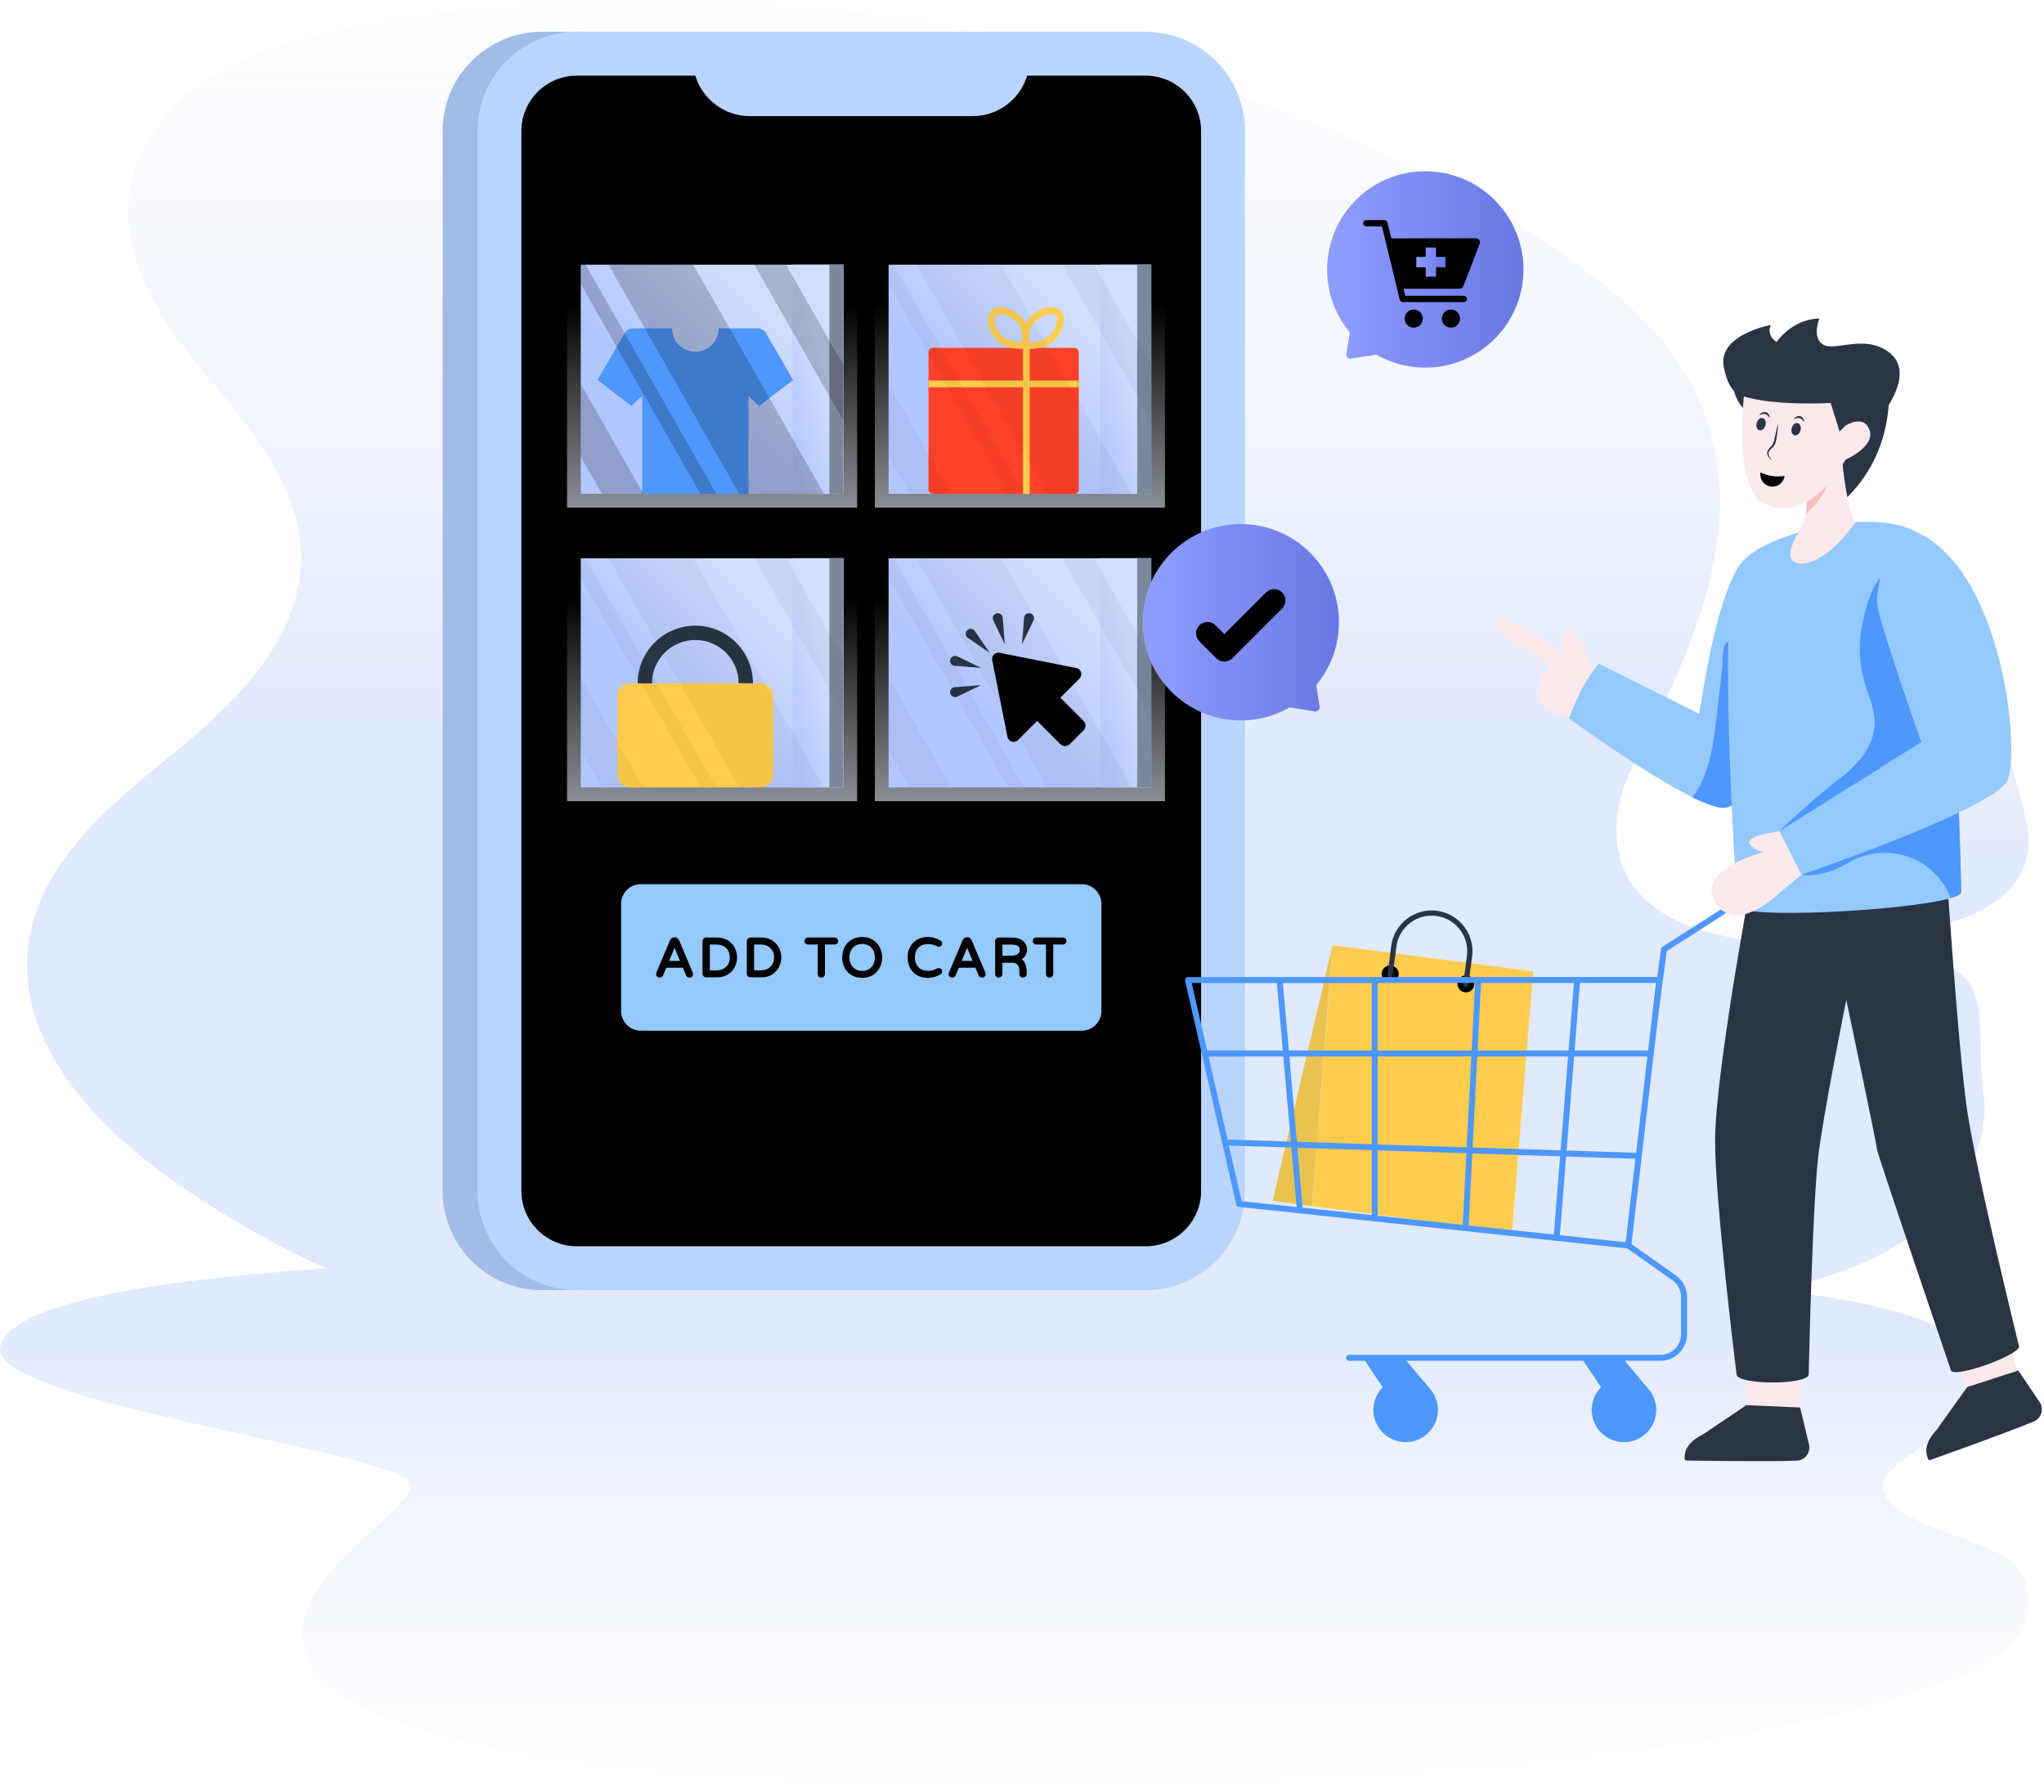 <svg width="195" height="171" viewBox="0 0 195 171" fill="none" xmlns="http://www.w3.org/2000/svg">
<path d="M182.748 117.618C178.937 120.477 174.312 121.924 169.706 123.096H36.055C28.918 120.333 22.111 116.674 15.868 112.179C8.689 107.002 1.67 99.305 2.678 90.386C3.569 82.548 10.284 76.963 16.337 72.049C22.389 67.135 28.815 60.93 28.72 53.043C28.64 46.541 24.117 41.113 19.976 36.168C15.846 31.215 11.613 25.387 12.286 18.924C12.789 14.074 16.108 9.879 20.162 7.294C24.213 4.71 28.959 3.507 33.657 2.582C69.264 -4.419 116.368 2.978 146.969 22.818C153.452 27.024 159.927 32.167 162.641 39.51C166.923 51.093 160.84 63.183 155.694 73.263C154 76.579 153.547 80.804 155.465 83.987C157.19 86.83 160.456 88.319 163.65 89.118C170.239 90.755 177.198 90.131 183.829 91.566C190.464 92.997 188.362 97.485 189.23 104.345C189.874 109.487 186.847 114.55 182.748 117.618Z" fill="url(#paint0_linear_7772_56929)"/>
<path d="M193.243 154.63C188.766 171.951 36.443 178.479 29.215 157.934C26.675 150.713 39.036 144.718 39.173 141.688C39.313 138.658 -1.315 133.865 0.033 128.471C3.702 113.785 163.399 122.323 163.368 122.689C163.368 122.689 188.126 123.515 188.541 130.675C188.956 137.832 175.953 139.484 180.658 143.614C185.359 147.744 195.325 146.583 193.243 154.63Z" fill="url(#paint1_linear_7772_56929)"/>
<path d="M192.995 82.957C192.032 85.153 189.194 87.404 185.211 88.17C182.266 88.739 179.149 88.401 176.793 87.591C174.432 86.781 172.736 85.534 171.312 84.23C160.071 73.927 166.431 60.632 173.34 56.522C176.514 54.636 181.322 53.621 184.978 54.843C188.06 55.875 187.999 57.574 188.426 59.43C189.737 65.13 191.387 70.79 192.861 76.466C193.415 78.581 193.961 80.76 192.995 82.957Z" fill="url(#paint2_linear_7772_56929)"/>
<path d="M55.811 123.096H51.702C46.471 123.096 42.228 118.853 42.228 113.622V12.505C42.228 7.275 46.471 3.032 51.702 3.032H55.811C50.581 3.032 46.338 7.275 46.338 12.505V113.622C46.338 118.853 50.581 123.096 55.811 123.096Z" fill="#A1BCE7"/>
<path d="M118.771 12.506V113.621C118.771 118.852 114.533 123.095 109.298 123.095H55.03C49.8 123.095 45.556 118.852 45.556 113.621V12.506C45.556 7.276 49.8 3.033 55.03 3.033H109.298C114.533 3.033 118.771 7.276 118.771 12.506Z" fill="#B9D5FE"/>
<path d="M114.587 12.506V113.621C114.587 116.538 112.214 118.91 109.298 118.91H55.03C52.113 118.91 49.741 116.538 49.741 113.621V12.506C49.741 9.59 52.113 7.217 55.03 7.217H66.332C67.006 9.452 69.081 11.079 71.538 11.079H92.79C95.246 11.079 97.322 9.452 97.992 7.217H109.298C112.214 7.217 114.587 9.59 114.587 12.506Z" fill="black"/>
<path d="M81.772 23.943H54.096V48.43H81.772V23.943Z" fill="url(#paint3_linear_7772_56929)"/>
<path d="M80.463 25.253H55.406V47.12H80.463V25.253Z" fill="url(#paint4_linear_7772_56929)"/>
<path d="M80.466 25.253H75.61V47.12H80.466V25.253Z" fill="url(#paint5_linear_7772_56929)"/>
<path d="M57.007 36.259L60.247 38.732L61.264 37.777V47.12H71.405V37.777L72.423 38.732L75.662 36.259L73.096 31.814C72.923 31.517 72.595 31.329 72.266 31.329H68.557C68.557 32.566 67.571 33.551 66.335 33.551C65.098 33.551 64.112 32.566 64.112 31.329H60.403C60.075 31.329 59.746 31.517 59.574 31.814L57.007 36.259Z" fill="#4E97FD"/>
<path d="M80.465 25.254H79.124V47.121H80.465V25.254Z" fill="#7D879C"/>
<path opacity="0.2" d="M71.965 25.253L80.463 40.149V34.844L74.991 25.253H71.965Z" fill="black"/>
<path opacity="0.2" d="M55.406 25.253V27.103L66.827 47.12H68.34L55.864 25.253H55.406Z" fill="black"/>
<path opacity="0.2" d="M55.406 36.638V43.574L57.429 47.12H61.385L55.406 36.638Z" fill="black"/>
<path opacity="0.2" d="M58.052 25.253L70.528 47.12H78.616L66.14 25.253H58.052Z" fill="black"/>
<path d="M111.138 23.943H83.462V48.43H111.138V23.943Z" fill="url(#paint6_linear_7772_56929)"/>
<path d="M109.828 25.253H84.772V47.12H109.828V25.253Z" fill="url(#paint7_linear_7772_56929)"/>
<path d="M88.578 33.62V46.687C88.578 46.925 88.773 47.121 89.012 47.121H102.485C102.724 47.121 102.919 46.925 102.919 46.687V33.62C102.919 33.382 102.724 33.186 102.485 33.186H89.012C88.773 33.186 88.578 33.382 88.578 33.62Z" fill="#FF4129"/>
<path d="M98.235 33.187H97.599V47.12H98.235V33.187Z" fill="#FFCD4E"/>
<path d="M102.919 36.313H88.58V36.95H102.919V36.313Z" fill="#FFCD4E"/>
<path d="M95.208 32.534C95.208 32.534 95.208 32.534 95.207 32.534C94.222 31.549 93.945 30.283 94.575 29.651C94.898 29.328 95.39 29.232 95.966 29.381C96.48 29.514 97.01 29.835 97.458 30.283C98.406 31.23 98.19 32.913 98.181 32.984L98.148 33.224L97.908 33.256C97.885 33.259 97.695 33.284 97.416 33.284C96.828 33.284 95.849 33.176 95.208 32.534ZM97.009 30.733C96.644 30.369 96.205 30.1 95.806 29.996C95.467 29.908 95.182 29.946 95.026 30.101C94.706 30.421 94.887 31.314 95.657 32.084H95.658C96.195 32.622 97.124 32.66 97.568 32.644C97.585 32.197 97.546 31.27 97.009 30.733Z" fill="#FFCD4E"/>
<path d="M97.809 33.256L97.569 33.224L97.536 32.983C97.527 32.912 97.312 31.23 98.259 30.283C98.707 29.835 99.237 29.514 99.751 29.381C100.951 29.069 101.718 29.869 101.412 31.042C101.279 31.555 100.958 32.085 100.51 32.534C100.51 32.534 100.51 32.534 100.509 32.534C99.868 33.176 98.888 33.284 98.301 33.284C98.022 33.284 97.832 33.259 97.809 33.256ZM99.911 29.996C99.511 30.1 99.073 30.369 98.709 30.733C98.171 31.27 98.132 32.198 98.149 32.645C98.588 32.663 99.52 32.624 100.059 32.084H100.06C100.424 31.72 100.693 31.282 100.796 30.882C100.885 30.541 100.847 30.257 100.691 30.101C100.501 29.912 100.169 29.929 99.911 29.996Z" fill="#FFCD4E"/>
<path d="M109.832 25.253H104.976V47.12H109.832V25.253Z" fill="url(#paint8_linear_7772_56929)"/>
<path d="M109.831 25.254H108.49V47.121H109.831V25.254Z" fill="#7D879C"/>
<g opacity="0.2">
<path opacity="0.2" d="M101.331 25.253L109.828 40.149V34.844L104.357 25.253H101.331Z" fill="black"/>
</g>
<g opacity="0.2">
<path opacity="0.2" d="M84.772 25.253V27.103L96.193 47.12H97.706L85.23 25.253H84.772Z" fill="black"/>
</g>
<g opacity="0.2">
<path opacity="0.2" d="M84.772 36.638V43.574L86.795 47.12H90.751L84.772 36.638Z" fill="black"/>
</g>
<g opacity="0.2">
<path opacity="0.2" d="M87.417 25.253L99.894 47.12H107.982L95.505 25.253H87.417Z" fill="black"/>
</g>
<path d="M81.772 51.953H54.096V76.44H81.772V51.953Z" fill="url(#paint9_linear_7772_56929)"/>
<path d="M80.463 53.263H55.406V75.13H80.463V53.263Z" fill="url(#paint10_linear_7772_56929)"/>
<path d="M66.335 70.693C63.303 70.693 60.836 68.227 60.836 65.195C60.836 62.163 63.303 59.696 66.335 59.696C69.367 59.696 71.833 62.163 71.833 65.195C71.833 68.227 69.367 70.693 66.335 70.693ZM66.335 61.061C64.055 61.061 62.201 62.915 62.201 65.195C62.201 67.474 64.055 69.328 66.335 69.328C68.614 69.328 70.468 67.474 70.468 65.195C70.468 62.915 68.614 61.061 66.335 61.061Z" fill="#2B3445"/>
<path d="M73.746 74.158C73.638 74.706 73.155 75.116 72.574 75.116L60.101 75.13C59.443 75.13 58.906 74.596 58.906 73.935C58.904 72.05 58.899 66.445 58.899 66.397C58.899 66.358 58.901 66.32 58.904 66.281C58.915 66.158 58.945 66.041 58.991 65.931C59.171 65.5 59.597 65.198 60.094 65.198L72.565 65.187C73.226 65.185 73.763 65.723 73.763 66.384C73.764 66.625 73.795 73.922 73.746 74.158Z" fill="#FFCD4E"/>
<path d="M80.466 53.263H75.61V75.13H80.466V53.263Z" fill="url(#paint11_linear_7772_56929)"/>
<path d="M80.465 53.263H79.124V75.131H80.465V53.263Z" fill="#7D879C"/>
<g opacity="0.2">
<path opacity="0.2" d="M71.965 53.263L80.463 68.158V62.854L74.991 53.263H71.965Z" fill="black"/>
</g>
<g opacity="0.2">
<path opacity="0.2" d="M55.406 53.263V55.113L66.827 75.13H68.34L55.864 53.263H55.406Z" fill="black"/>
</g>
<g opacity="0.2">
<path opacity="0.2" d="M55.406 64.648V71.584L57.429 75.13H61.385L55.406 64.648Z" fill="black"/>
</g>
<g opacity="0.2">
<path opacity="0.2" d="M58.052 53.263L70.528 75.13H78.616L66.14 53.263H58.052Z" fill="black"/>
</g>
<path d="M111.138 51.953H83.462V76.44H111.138V51.953Z" fill="url(#paint12_linear_7772_56929)"/>
<path d="M109.828 53.263H84.772V75.13H109.828V53.263Z" fill="url(#paint13_linear_7772_56929)"/>
<path d="M102.988 64.736L101.157 66.567L103.368 68.778C103.619 69.029 103.619 69.433 103.368 69.684L102.059 70.994C101.808 71.244 101.404 71.244 101.153 70.993L98.942 68.782L97.111 70.613C96.777 70.947 96.208 70.773 96.116 70.312L94.656 62.976C94.575 62.565 94.94 62.2 95.351 62.282L102.687 63.741C103.148 63.833 103.322 64.402 102.988 64.736Z" fill="black"/>
<path d="M92.996 60.202L94.428 62.294L92.336 60.861C92.12 60.713 92.065 60.418 92.213 60.201C92.4 59.928 92.805 59.925 92.996 60.202ZM91.318 62.625L93.604 63.721L91.076 63.526C90.815 63.506 90.62 63.278 90.64 63.017C90.665 62.686 91.014 62.481 91.318 62.625ZM91.076 65.563L93.605 65.368L91.318 66.464C91.081 66.577 90.798 66.477 90.685 66.241C90.542 65.943 90.741 65.59 91.076 65.563ZM98.599 59.183L97.503 61.47L97.698 58.941C97.718 58.68 97.946 58.485 98.207 58.505C98.538 58.531 98.742 58.88 98.599 59.183ZM95.661 58.941L95.855 61.47L94.76 59.183C94.647 58.947 94.747 58.663 94.983 58.55C95.281 58.407 95.633 58.606 95.661 58.941Z" fill="#2B3445"/>
<path d="M109.832 53.263H104.976V75.13H109.832V53.263Z" fill="url(#paint14_linear_7772_56929)"/>
<path d="M109.831 53.263H108.49V75.131H109.831V53.263Z" fill="#7D879C"/>
<g opacity="0.2">
<path opacity="0.2" d="M101.331 53.263L109.828 68.158V62.854L104.357 53.263H101.331Z" fill="black"/>
</g>
<g opacity="0.2">
<path opacity="0.2" d="M84.772 53.263V55.113L96.193 75.13H97.706L85.23 53.263H84.772Z" fill="black"/>
</g>
<g opacity="0.2">
<path opacity="0.2" d="M84.772 64.648V71.584L86.795 75.13H90.751L84.772 64.648Z" fill="black"/>
</g>
<g opacity="0.2">
<path opacity="0.2" d="M87.417 53.263L99.894 75.13H107.982L95.505 53.263H87.417Z" fill="black"/>
</g>
<path d="M105.075 86.243V96.46C105.075 97.496 104.232 98.34 103.196 98.34H61.137C60.096 98.34 59.253 97.496 59.253 96.46V86.243C59.253 85.203 60.096 84.36 61.137 84.36H103.196C104.232 84.36 105.075 85.203 105.075 86.243Z" fill="#94C9FE"/>
<path d="M64.781 89.703C64.746 89.624 64.695 89.559 64.632 89.509C64.562 89.454 64.477 89.425 64.379 89.425H64.328C64.231 89.425 64.146 89.453 64.076 89.509C64.011 89.56 63.961 89.625 63.926 89.705L62.623 92.783C62.599 92.838 62.588 92.886 62.588 92.929C62.588 93.023 62.621 93.107 62.684 93.172C62.794 93.286 62.988 93.307 63.125 93.217C63.182 93.18 63.226 93.129 63.258 93.06L63.561 92.333H65.146L65.451 93.064C65.48 93.127 65.524 93.179 65.582 93.217C65.64 93.255 65.705 93.274 65.775 93.274C65.874 93.274 65.96 93.239 66.023 93.172C66.087 93.107 66.12 93.023 66.12 92.929C66.12 92.886 66.109 92.838 66.085 92.782L64.781 89.703ZM64.872 91.68H63.836L64.354 90.432L64.872 91.68ZM69.448 89.727C69.159 89.544 68.806 89.451 68.397 89.451H67.37C67.275 89.451 67.19 89.487 67.123 89.555C67.059 89.622 67.025 89.707 67.025 89.801V92.904C67.025 92.998 67.06 93.083 67.125 93.148C67.191 93.214 67.275 93.248 67.37 93.248H68.397C68.806 93.248 69.16 93.155 69.448 92.972C69.735 92.79 69.954 92.55 70.1 92.26C70.244 91.972 70.317 91.665 70.317 91.35C70.317 91.034 70.244 90.728 70.1 90.439C69.954 90.15 69.735 89.91 69.448 89.727ZM69.627 91.35C69.627 91.594 69.574 91.811 69.468 91.996C69.364 92.178 69.214 92.323 69.023 92.427C68.829 92.532 68.6 92.585 68.341 92.585H67.72V90.115H68.341C68.6 90.115 68.829 90.168 69.023 90.272C69.214 90.376 69.364 90.521 69.468 90.704C69.574 90.888 69.627 91.106 69.627 91.35ZM73.67 89.727C73.382 89.544 73.028 89.451 72.62 89.451H71.592C71.497 89.451 71.412 89.487 71.346 89.555C71.282 89.622 71.248 89.707 71.248 89.801V92.904C71.248 92.998 71.282 93.083 71.347 93.148C71.413 93.214 71.497 93.248 71.592 93.248H72.62C73.029 93.248 73.382 93.155 73.67 92.972C73.957 92.79 74.177 92.55 74.322 92.26C74.466 91.972 74.539 91.665 74.539 91.35C74.539 91.034 74.466 90.728 74.322 90.439C74.177 90.15 73.957 89.91 73.67 89.727ZM73.85 91.35C73.85 91.594 73.796 91.811 73.691 91.996C73.587 92.178 73.436 92.323 73.245 92.427C73.052 92.532 72.822 92.585 72.564 92.585H71.942V90.115H72.564C72.822 90.115 73.052 90.168 73.245 90.272C73.436 90.376 73.587 90.521 73.691 90.704C73.796 90.888 73.85 91.106 73.85 91.35ZM79.628 89.451H77.082C76.99 89.451 76.908 89.485 76.847 89.55C76.786 89.613 76.753 89.695 76.753 89.785C76.753 89.877 76.786 89.958 76.848 90.019C76.91 90.082 76.991 90.115 77.082 90.115H78.011V92.929C78.011 93.024 78.045 93.109 78.111 93.174C78.176 93.239 78.261 93.274 78.355 93.274C78.449 93.274 78.534 93.24 78.601 93.176C78.669 93.11 78.705 93.025 78.705 92.929V90.115H79.628C79.718 90.115 79.8 90.082 79.863 90.021C79.928 89.959 79.963 89.877 79.963 89.785C79.963 89.694 79.929 89.612 79.865 89.549C79.802 89.485 79.72 89.451 79.628 89.451ZM83.246 89.651C82.963 89.484 82.628 89.4 82.251 89.4C81.874 89.4 81.538 89.484 81.252 89.651C80.965 89.818 80.741 90.051 80.585 90.345C80.431 90.637 80.349 90.974 80.342 91.352C80.349 91.726 80.431 92.063 80.585 92.354C80.741 92.648 80.966 92.882 81.252 93.049V93.049C81.538 93.215 81.874 93.299 82.251 93.299C82.628 93.299 82.963 93.215 83.246 93.049C83.531 92.882 83.755 92.648 83.914 92.352C84.07 92.059 84.153 91.723 84.16 91.347C84.153 90.977 84.07 90.64 83.914 90.347C83.755 90.052 83.531 89.817 83.246 89.651ZM82.251 92.636C81.998 92.636 81.778 92.58 81.598 92.469C81.415 92.356 81.279 92.207 81.183 92.014C81.085 91.82 81.036 91.596 81.036 91.35C81.036 91.103 81.085 90.879 81.183 90.685C81.278 90.494 81.418 90.341 81.598 90.231C81.778 90.12 81.998 90.064 82.251 90.064C82.501 90.064 82.72 90.12 82.901 90.231C83.083 90.342 83.224 90.495 83.319 90.685C83.416 90.879 83.465 91.103 83.465 91.35C83.465 91.596 83.416 91.82 83.319 92.014C83.224 92.204 83.084 92.357 82.902 92.469C82.72 92.58 82.501 92.636 82.251 92.636ZM87.847 90.24C88.035 90.129 88.267 90.074 88.538 90.074C88.714 90.074 88.871 90.093 89.003 90.131C89.138 90.169 89.279 90.227 89.423 90.302C89.541 90.362 89.704 90.337 89.797 90.24C89.854 90.18 89.885 90.106 89.885 90.026C89.885 89.894 89.825 89.792 89.714 89.732C89.527 89.626 89.336 89.543 89.146 89.486C88.954 89.429 88.733 89.4 88.492 89.4C88.134 89.4 87.807 89.479 87.519 89.636C87.23 89.795 87 90.025 86.836 90.32C86.672 90.614 86.588 90.96 86.588 91.35C86.588 91.74 86.672 92.086 86.835 92.379C87 92.675 87.23 92.904 87.519 93.063C87.807 93.22 88.134 93.299 88.492 93.299C88.733 93.299 88.954 93.27 89.146 93.213C89.335 93.156 89.526 93.074 89.712 92.969C89.823 92.908 89.885 92.804 89.885 92.674C89.885 92.589 89.854 92.514 89.795 92.455C89.703 92.362 89.545 92.337 89.421 92.398C89.279 92.473 89.138 92.53 89.003 92.569C88.871 92.606 88.714 92.626 88.538 92.626C88.267 92.626 88.035 92.57 87.847 92.46C87.662 92.351 87.52 92.2 87.427 92.012C87.331 91.819 87.283 91.597 87.283 91.35C87.283 91.103 87.331 90.88 87.427 90.687C87.52 90.499 87.662 90.348 87.847 90.24ZM92.692 89.703C92.657 89.624 92.607 89.559 92.543 89.509C92.473 89.454 92.388 89.425 92.291 89.425H92.24C92.142 89.425 92.057 89.453 91.987 89.509C91.923 89.56 91.873 89.625 91.837 89.705L90.534 92.783C90.51 92.838 90.499 92.886 90.499 92.929C90.499 93.023 90.532 93.107 90.595 93.172C90.705 93.286 90.898 93.307 91.036 93.217C91.094 93.18 91.138 93.129 91.169 93.06L91.472 92.333H93.057L93.362 93.064C93.391 93.127 93.435 93.179 93.493 93.217C93.552 93.255 93.616 93.274 93.686 93.274C93.785 93.274 93.871 93.239 93.935 93.172C93.998 93.107 94.031 93.023 94.031 92.929C94.031 92.886 94.02 92.838 93.996 92.782L92.692 89.703ZM92.783 91.68H91.747L92.265 90.432L92.783 91.68ZM97.786 91.227C97.913 91.04 97.977 90.83 97.977 90.603C97.977 90.259 97.846 89.976 97.588 89.763C97.336 89.556 96.961 89.451 96.472 89.451H95.281C95.186 89.451 95.101 89.487 95.034 89.555C94.971 89.622 94.936 89.707 94.936 89.801V92.929C94.936 93.024 94.971 93.109 95.036 93.174C95.167 93.304 95.393 93.305 95.526 93.176C95.594 93.11 95.631 93.025 95.631 92.929V91.858H96.574C96.777 91.858 96.927 91.904 97.02 91.996C97.121 92.095 97.183 92.203 97.209 92.327C97.237 92.463 97.252 92.614 97.252 92.776V92.929C97.252 93.027 97.285 93.112 97.35 93.177C97.413 93.24 97.5 93.274 97.602 93.274C97.696 93.274 97.781 93.239 97.846 93.174C97.912 93.109 97.946 93.024 97.946 92.929V92.694C97.946 92.45 97.898 92.198 97.804 91.946C97.734 91.76 97.623 91.62 97.472 91.525C97.6 91.447 97.705 91.347 97.786 91.227ZM97.283 90.639C97.283 90.811 97.215 90.941 97.075 91.035C96.923 91.137 96.709 91.189 96.441 91.189H95.631V90.12H96.416C96.747 90.12 96.98 90.167 97.107 90.261C97.225 90.348 97.283 90.472 97.283 90.639ZM101.642 89.549C101.579 89.485 101.497 89.451 101.405 89.451H98.859C98.767 89.451 98.685 89.485 98.624 89.55C98.563 89.613 98.53 89.695 98.53 89.785C98.53 89.877 98.563 89.958 98.625 90.019C98.687 90.082 98.768 90.115 98.859 90.115H99.788V92.929C99.788 93.024 99.822 93.109 99.888 93.174C99.953 93.239 100.038 93.274 100.132 93.274C100.226 93.274 100.311 93.24 100.378 93.176C100.446 93.11 100.482 93.025 100.482 92.929V90.115H101.405C101.495 90.115 101.577 90.082 101.64 90.021C101.705 89.959 101.74 89.877 101.74 89.785C101.74 89.694 101.706 89.612 101.642 89.549Z" fill="black"/>
<path d="M127.125 90.186L126.906 93.331L125.16 115.07L144.243 117.564L146.264 92.687L127.125 90.186Z" fill="#FFCD4E"/>
<path d="M139.044 93.763C138.986 94.208 139.3 94.617 139.745 94.675C140.189 94.733 140.598 94.418 140.656 93.974C140.714 93.529 140.4 93.12 139.955 93.062C139.511 93.004 139.102 93.318 139.044 93.763ZM131.82 92.819C131.762 93.263 132.076 93.672 132.521 93.731C132.966 93.789 133.375 93.474 133.433 93.029C133.491 92.585 133.176 92.176 132.732 92.118C132.287 92.06 131.878 92.374 131.82 92.819Z" fill="black"/>
<path d="M125.161 115.07L121.411 114.58L127.124 90.184L125.161 115.07Z" fill="#EAC250"/>
<path d="M132.588 93.222C132.724 93.24 132.848 93.144 132.866 93.007L133.218 90.316C133.461 88.46 135.168 87.148 137.023 87.391C138.879 87.633 140.191 89.34 139.949 91.196L139.597 93.887C139.579 94.023 139.675 94.148 139.811 94.166C139.947 94.184 140.072 94.088 140.09 93.952L140.442 91.26C140.72 89.133 139.215 87.176 137.088 86.898C134.96 86.62 133.003 88.124 132.725 90.251L132.373 92.943C132.356 93.079 132.452 93.204 132.588 93.222Z" fill="#2B3445"/>
<path d="M166.524 129.873L166.618 134.45C166.622 134.472 166.64 134.49 166.665 134.49L171.615 134.436L171.857 132.085L172.071 130.032L166.524 129.873Z" fill="#FCE9EC"/>
<path d="M160.71 139.086C160.71 139.118 160.714 139.154 160.714 139.191C160.721 139.281 160.793 139.353 160.884 139.353C162.03 139.364 168.245 139.469 171.406 139.364C172.176 139.339 172.736 138.63 172.591 137.874L171.735 134.291L166.625 134.067C166.615 134.067 166.607 134.067 166.6 134.074L162.464 136.858C161.43 137.379 160.71 138.048 160.71 139.086Z" fill="#2B3445"/>
<path d="M186.125 128.443L187.815 132.698C187.826 132.717 187.849 132.728 187.873 132.719L192.491 130.936L191.895 128.649L191.376 126.651L186.125 128.443Z" fill="#FCE9EC"/>
<path d="M183.903 139.109C183.915 139.139 183.931 139.172 183.944 139.206C183.982 139.288 184.075 139.33 184.16 139.299C185.237 138.908 191.096 136.83 194.02 135.626C194.732 135.332 195.009 134.472 194.609 133.815L192.552 130.758L187.688 132.337C187.678 132.341 187.671 132.343 187.667 132.352L184.766 136.409C183.98 137.258 183.54 138.137 183.903 139.109ZM185.529 80.494C185.529 80.494 186.741 99.525 187.65 105.81C188.527 111.873 192.607 128.393 192.607 128.393C192.986 129.179 186.504 131.544 186.125 130.758C186.125 130.758 179.017 109.845 179.065 109.656C179.112 109.467 176.139 95.406 176.139 95.406C176.139 95.406 173.869 106.659 173.449 110.458C172.881 115.599 172.553 131.126 172.553 131.126C172.553 132.161 165.672 132.161 165.672 131.126C165.672 131.126 163.585 114.392 163.623 108.75C163.67 101.66 167.692 80.683 167.692 80.683L185.529 80.494Z" fill="#2B3445"/>
<path d="M152.097 64.246L151.561 68.627C151.561 68.627 147.239 68.536 146.704 66.719C146.168 64.905 148.017 63.351 148.017 63.351C148.017 63.351 142.16 60.578 142.801 59.332C143.43 58.107 148.94 62.246 149.135 62.392C149.102 62.282 148.603 60.732 149.496 60.046C150.421 59.332 152.097 64.246 152.097 64.246Z" fill="#FCE9EC"/>
<path d="M149.683 68.543C149.683 68.543 156.909 73.826 161.477 76.078C162.837 76.747 163.96 77.149 164.589 77.064C166.163 76.853 168.196 74.11 169.758 71.586C171.138 69.351 172.148 67.286 172.148 67.286L165.802 54.152C164.135 57.021 163.023 62.194 162.106 68.113L152.541 63.322C151.38 64.617 150.467 66.443 149.683 68.543Z" fill="#94C9FE"/>
<path d="M161.477 76.078C162.837 76.747 163.96 77.149 164.589 77.064C166.163 76.853 168.196 74.11 169.758 71.586C169.665 71.051 169.535 70.519 169.393 70.004C168.785 67.813 167.924 65.687 166.845 63.687C166.5 63.05 165.892 61.403 165.084 61.236C164.204 61.054 164.366 63.139 164.297 63.756C164.127 65.221 163.96 66.689 163.794 68.154C163.563 70.191 163.319 72.26 162.54 74.159C162.264 74.828 161.907 75.481 161.477 76.078Z" fill="#4E97FD"/>
<path d="M165.758 86.436C165.879 87.747 181.898 86.919 186.101 85.69C186.754 85.499 187.124 85.3 187.103 85.097C187.103 85.097 186.84 68.795 185.46 58.741C184.957 55.065 184.304 52.225 183.46 51.324C181.614 49.352 176.814 49.665 174.209 50.16C171.75 50.63 166.861 51.981 165.697 54.347C163.77 58.258 165.758 86.436 165.758 86.436Z" fill="#94C9FE"/>
<path d="M171.861 83.457C171.886 83.503 172.935 83.66 174.505 83.161C176.079 82.662 176.384 82.062 177.97 81.612C179.707 81.121 181.642 81.365 183.204 82.273C184.519 83.04 185.553 84.274 186.101 85.69C186.754 85.499 187.124 85.3 187.103 85.097C187.103 85.097 186.84 68.795 185.46 58.741C185.407 58.672 185.351 58.607 185.298 58.538C184.567 57.629 183.793 56.733 182.867 56.014C182.194 55.487 180.835 54.521 179.91 54.785C178.554 55.162 177.565 59.408 177.455 60.997C177.182 65.106 178.817 66.529 178.847 68.88C178.871 71.039 177.325 72.913 175.597 74.212C173.872 75.51 171.298 77.789 169.752 79.298C169.752 79.298 171.81 83.365 171.861 83.457Z" fill="#4E97FD"/>
<path d="M182.607 50.654C190.953 54.15 192.747 71.254 191.539 74.389C190.484 77.128 171.861 83.457 171.861 83.457L169.602 79.392L183.283 70.81C183.283 70.81 179.899 61.198 179.159 58.116C178.558 55.616 181.125 50.034 182.607 50.654Z" fill="#94C9FE"/>
<path d="M155.342 119.121C155.332 119.121 155.322 119.121 155.311 119.12L118.189 115.15C118.067 115.137 117.968 115.049 117.941 114.93L113.059 93.573C113.039 93.488 113.06 93.399 113.114 93.331C113.168 93.263 113.25 93.224 113.337 93.224L158.307 93.212C158.388 93.212 158.466 93.247 158.52 93.308C158.574 93.368 158.599 93.45 158.59 93.531L155.625 118.869C155.608 119.014 155.485 119.121 155.342 119.121ZM118.452 114.605L155.091 118.522L157.986 93.783L113.695 93.794L118.452 114.605Z" fill="#4E97FD"/>
<path d="M124.011 115.771C123.865 115.771 123.74 115.66 123.727 115.511L121.791 93.532C121.777 93.375 121.893 93.236 122.05 93.222C122.207 93.209 122.345 93.325 122.359 93.481L124.296 115.461C124.309 115.618 124.193 115.756 124.036 115.77C124.028 115.771 124.019 115.771 124.011 115.771ZM131.153 116.535C130.995 116.535 130.868 116.407 130.868 116.25V93.497C130.868 93.34 130.995 93.212 131.153 93.212C131.311 93.212 131.438 93.34 131.438 93.497V116.25C131.438 116.407 131.311 116.535 131.153 116.535ZM139.829 117.153C139.824 117.153 139.819 117.153 139.814 117.153C139.657 117.145 139.536 117.011 139.544 116.853L140.739 93.483C140.748 93.325 140.893 93.206 141.039 93.212C141.196 93.22 141.318 93.355 141.309 93.512L140.114 116.883C140.106 117.035 139.98 117.153 139.829 117.153ZM148.503 118.39C148.495 118.39 148.488 118.39 148.48 118.389C148.323 118.377 148.206 118.239 148.218 118.082L150.182 93.475C150.195 93.317 150.336 93.201 150.49 93.213C150.647 93.225 150.764 93.363 150.752 93.52L148.787 118.127C148.775 118.277 148.65 118.39 148.503 118.39Z" fill="#4E97FD"/>
<path d="M157.485 100.8H114.938C114.781 100.8 114.653 100.673 114.653 100.515C114.653 100.357 114.781 100.23 114.938 100.23H157.485C157.643 100.23 157.771 100.357 157.771 100.515C157.771 100.673 157.643 100.8 157.485 100.8ZM156.342 110.57C156.339 110.57 156.336 110.57 156.333 110.57L117.298 109.301C117.14 109.295 117.017 109.164 117.022 109.006C117.027 108.852 117.153 108.73 117.307 108.73C117.31 108.73 117.313 108.73 117.316 108.73L156.351 110C156.509 110.005 156.632 110.137 156.628 110.294C156.622 110.449 156.496 110.57 156.342 110.57ZM158.416 129.834H128.698C128.541 129.834 128.413 129.706 128.413 129.548C128.413 129.391 128.541 129.263 128.698 129.263H158.416C159.496 129.263 160.375 128.384 160.375 127.304V123.745C160.375 123.144 160.091 122.565 159.616 122.196L155.177 119.069C155.048 118.979 155.018 118.801 155.108 118.672C155.199 118.543 155.377 118.512 155.506 118.603L159.955 121.738C160.579 122.221 160.946 122.968 160.946 123.745V127.304C160.946 128.699 159.811 129.834 158.416 129.834ZM157.938 96.934C157.925 96.934 157.913 96.933 157.9 96.931C157.744 96.911 157.634 96.767 157.655 96.611L158.461 90.54C158.472 90.456 158.52 90.382 158.59 90.337L165.353 86.008C165.486 85.922 165.662 85.962 165.747 86.094C165.832 86.227 165.793 86.403 165.661 86.488L159.009 90.746L158.22 96.686C158.201 96.83 158.079 96.934 157.938 96.934Z" fill="#4E97FD"/>
<path d="M157.152 132.39L152.853 132.535L150.863 129.548H154.761L157.152 132.39Z" fill="#4E97FD"/>
<path d="M154.93 137.595C156.63 137.595 158.008 136.218 158.008 134.518C158.008 132.818 156.63 131.44 154.93 131.44C153.231 131.44 151.853 132.818 151.853 134.518C151.853 136.218 153.231 137.595 154.93 137.595Z" fill="#4E97FD"/>
<path d="M136.323 132.39L132.025 132.535L130.034 129.548H133.933L136.323 132.39Z" fill="#4E97FD"/>
<path d="M134.102 137.595C135.801 137.595 137.179 136.218 137.179 134.518C137.179 132.818 135.801 131.44 134.102 131.44C132.402 131.44 131.024 132.818 131.024 134.518C131.024 136.218 132.402 137.595 134.102 137.595Z" fill="#4E97FD"/>
<path d="M173.625 36.846C173.625 36.846 172.85 41.157 168.552 40.196C164.255 39.238 165.352 34.388 165.352 34.388L170.762 34.157L173.625 36.846Z" fill="#2B3445"/>
<path d="M180.042 35.287C180.042 35.287 181.504 42.305 176.163 47.505C171.21 52.328 171.322 40.723 170.939 40.913L174.77 35.826L180.042 35.287Z" fill="#2B3445"/>
<path d="M176.987 49.863C176.987 49.863 174.491 53.617 171.95 53.759C169.409 53.9 171.855 50.363 171.855 50.363C171.855 50.363 172.132 49.805 172.274 49.034C172.34 48.69 172.378 48.301 172.35 47.901C172.351 47.892 172.349 47.885 172.346 47.878C172.326 47.588 172.272 47.293 172.165 47.004C172.918 46.642 173.575 46.084 174.113 45.508C175.114 44.439 175.701 43.324 175.701 43.324C175.701 43.324 175.999 47.912 176.987 49.863Z" fill="#FCE9EC"/>
<path d="M174.258 46.335C173.95 47.464 172.81 48.563 172.274 49.034C172.34 48.69 172.378 48.301 172.35 47.901C172.351 47.893 172.349 47.885 172.346 47.878C173.077 47.474 173.72 46.911 174.258 46.335Z" fill="#F4BEBE"/>
<path d="M178.362 41.037C178.906 42.631 176.058 43.861 176.058 43.861C176.058 43.861 174.479 46.859 172.051 48.032C171.004 48.538 169.801 48.707 168.497 48.145C165.521 46.864 166.142 39.516 166.497 36.687C166.583 36 166.656 35.578 166.656 35.578L177.299 34.954L176.085 40.587C176.085 40.587 177.817 39.443 178.362 41.037Z" fill="#FCE9EC"/>
<path d="M171.77 41.074C171.862 40.754 171.752 40.441 171.522 40.374C171.293 40.307 171.032 40.513 170.939 40.832C170.846 41.152 170.956 41.465 171.186 41.532C171.415 41.598 171.677 41.393 171.77 41.074Z" fill="#2B3445"/>
<path d="M168.422 40.591C168.515 40.271 168.404 39.958 168.175 39.891C167.945 39.825 167.684 40.03 167.591 40.349C167.498 40.669 167.609 40.982 167.838 41.049C168.068 41.115 168.329 40.91 168.422 40.591Z" fill="#2B3445"/>
<path d="M167.824 39.601C167.899 39.517 167.991 39.446 168.087 39.379C168.307 39.245 168.609 39.304 168.752 39.552C168.802 39.658 168.838 39.768 168.857 39.88C168.768 39.804 168.703 39.72 168.638 39.642C168.499 39.519 168.376 39.458 168.137 39.515C168.041 39.551 167.941 39.583 167.824 39.601ZM171.099 39.983C171.174 39.899 171.266 39.828 171.361 39.761C171.582 39.627 171.884 39.687 172.027 39.934C172.077 40.041 172.113 40.151 172.132 40.263C172.042 40.186 171.978 40.102 171.912 40.025C171.839 39.959 171.764 39.906 171.684 39.889C171.603 39.868 171.509 39.874 171.412 39.898C171.315 39.933 171.215 39.965 171.099 39.983ZM169.632 40.396C169.615 40.805 169.522 41.927 169.349 42.344C169.281 42.502 169.17 42.655 169.043 42.765C168.715 43.054 168.523 43.26 169.042 43.934C168.916 43.829 168.797 43.715 168.704 43.571C168.463 43.163 168.628 42.936 168.919 42.635C169.034 42.527 169.115 42.41 169.174 42.268C169.29 42.005 169.435 41.075 169.632 40.396Z" fill="#2B3445"/>
<path d="M170.247 45.404C170.246 45.414 170.247 45.424 170.246 45.434C170.154 46.069 169.565 46.509 168.93 46.418C168.296 46.326 167.855 45.737 167.947 45.102C167.948 45.093 167.952 45.084 167.954 45.074C168.687 45.421 169.451 45.535 170.247 45.404Z" fill="black"/>
<path d="M178.362 41.037C177.817 39.443 176.085 40.587 176.085 40.587L175.497 41.171L174.649 38.447C174.649 38.447 169.153 38.779 166.095 37.744C164.99 37.373 164.586 35.765 164.44 34.959C163.893 31.928 168.933 31.004 168.933 31.004C168.501 32.077 169.484 32.618 169.484 32.618C171.299 30.247 173.569 30.399 173.569 30.399C173.569 30.399 172.812 32.254 173.955 32.893C175.101 33.531 177.842 31.889 180.158 33.571C183.363 35.899 178.362 41.037 178.362 41.037Z" fill="#2B3445"/>
<path d="M171.86 83.459L169.604 85.337C169.604 85.337 165.526 89.261 163.624 86.08C161.717 82.903 168.302 81.292 168.302 81.292C168.302 81.292 167.409 81.215 166.902 80.493C166.391 79.775 169.754 79.3 169.754 79.3L171.86 83.459Z" fill="#FCE9EC"/>
<path d="M125.564 65.366L125.894 67.416C125.932 67.684 125.702 67.922 125.433 67.876L123.038 67.493C121.665 68.283 120.068 68.736 118.372 68.736C113.198 68.736 109 64.545 109 59.372C109 54.199 113.198 50 118.372 50C123.545 50 127.736 54.199 127.736 59.372C127.736 61.651 126.915 63.747 125.564 65.366Z" fill="url(#paint15_linear_7772_56929)"/>
<path d="M116.034 62.803L114.424 61.193C114.001 60.77 114.001 60.084 114.424 59.66C114.847 59.237 115.533 59.237 115.956 59.66L116.8 60.504L120.78 56.524C121.203 56.101 121.889 56.101 122.312 56.524C122.735 56.947 122.735 57.633 122.312 58.056L117.566 62.803C117.142 63.226 116.457 63.225 116.034 62.803Z" fill="black"/>
<path d="M128.775 31.706L128.445 33.756C128.407 34.025 128.637 34.263 128.906 34.216L131.3 33.833C132.674 34.623 134.271 35.076 135.967 35.076C141.14 35.076 145.339 30.885 145.339 25.712C145.339 20.539 141.14 16.34 135.967 16.34C130.794 16.34 126.603 20.539 126.603 25.712C126.603 27.991 127.424 30.087 128.775 31.706Z" fill="url(#paint16_linear_7772_56929)"/>
<path d="M135.736 30.397C135.736 30.876 135.349 31.263 134.87 31.263C134.392 31.263 134.005 30.876 134.005 30.397C134.005 29.921 134.392 29.532 134.87 29.532C135.349 29.532 135.736 29.921 135.736 30.397ZM139.24 27.551H133.9L134.062 28.221H139.646C139.813 28.221 139.947 28.355 139.947 28.521C139.947 28.686 139.813 28.822 139.646 28.822H133.827C133.687 28.822 133.569 28.726 133.536 28.592C133.102 26.799 133.946 30.287 131.842 21.601H130.351C130.184 21.601 130.05 21.467 130.05 21.303C130.05 21.136 130.184 21.002 130.351 21.002H132.077C132.217 21.002 132.336 21.098 132.368 21.232L132.734 22.737H140.802C141.074 22.737 141.262 23.01 141.164 23.263L139.602 27.302C139.545 27.451 139.401 27.551 139.24 27.551ZM139.286 30.397C139.286 30.876 138.898 31.263 138.421 31.263C137.943 31.263 137.556 30.876 137.556 30.397C137.556 29.921 137.943 29.532 138.421 29.532C138.898 29.532 139.286 29.921 139.286 30.397Z" fill="black"/>
<path d="M137.905 24.511V25.496H137.004V26.397H136.018V25.496H135.117V24.511H136.018V23.609H137.004V24.511H137.905Z" fill="url(#paint17_linear_7772_56929)"/>
<defs>
<linearGradient id="paint0_linear_7772_56929" x1="95.949" y1="-13.044" x2="95.949" y2="70.881" gradientUnits="userSpaceOnUse">
<stop stop-color="#F5F8FF" stop-opacity="0"/>
<stop offset="1" stop-color="#E1E9FE"/>
</linearGradient>
<linearGradient id="paint1_linear_7772_56929" x1="96.762" y1="174.012" x2="96.762" y2="126.512" gradientUnits="userSpaceOnUse">
<stop stop-color="#F5F8FF" stop-opacity="0"/>
<stop offset="1" stop-color="#E1E9FE"/>
</linearGradient>
<linearGradient id="paint2_linear_7772_56929" x1="179.352" y1="40.157" x2="179.352" y2="121.39" gradientUnits="userSpaceOnUse">
<stop stop-color="#CEDCF9" stop-opacity="0"/>
<stop offset="1" stop-color="#C3D2FF"/>
</linearGradient>
<linearGradient id="paint3_linear_7772_56929" x1="67.934" y1="29.025" x2="67.934" y2="61.821" gradientUnits="userSpaceOnUse">
<stop stop-color="#F5F8FF" stop-opacity="0"/>
<stop offset="1" stop-color="#E1E9FE"/>
</linearGradient>
<linearGradient id="paint4_linear_7772_56929" x1="73.849" y1="30.272" x2="64.859" y2="39.262" gradientUnits="userSpaceOnUse">
<stop stop-color="#D1DEFF"/>
<stop offset="1" stop-color="#B2C7FF"/>
</linearGradient>
<linearGradient id="paint5_linear_7772_56929" x1="79.009" y1="35.92" x2="73.976" y2="37.303" gradientUnits="userSpaceOnUse">
<stop stop-color="#D1DEFF"/>
<stop offset="1" stop-color="#B2C7FF"/>
</linearGradient>
<linearGradient id="paint6_linear_7772_56929" x1="97.3" y1="29.025" x2="97.3" y2="61.821" gradientUnits="userSpaceOnUse">
<stop stop-color="#F5F8FF" stop-opacity="0"/>
<stop offset="1" stop-color="#E1E9FE"/>
</linearGradient>
<linearGradient id="paint7_linear_7772_56929" x1="103.215" y1="30.272" x2="94.225" y2="39.262" gradientUnits="userSpaceOnUse">
<stop stop-color="#D1DEFF"/>
<stop offset="1" stop-color="#B2C7FF"/>
</linearGradient>
<linearGradient id="paint8_linear_7772_56929" x1="108.375" y1="35.92" x2="103.342" y2="37.303" gradientUnits="userSpaceOnUse">
<stop stop-color="#D1DEFF"/>
<stop offset="1" stop-color="#B2C7FF"/>
</linearGradient>
<linearGradient id="paint9_linear_7772_56929" x1="67.934" y1="57.035" x2="67.934" y2="89.83" gradientUnits="userSpaceOnUse">
<stop stop-color="#F5F8FF" stop-opacity="0"/>
<stop offset="1" stop-color="#E1E9FE"/>
</linearGradient>
<linearGradient id="paint10_linear_7772_56929" x1="73.849" y1="58.281" x2="64.859" y2="67.271" gradientUnits="userSpaceOnUse">
<stop stop-color="#D1DEFF"/>
<stop offset="1" stop-color="#B2C7FF"/>
</linearGradient>
<linearGradient id="paint11_linear_7772_56929" x1="79.009" y1="63.929" x2="73.976" y2="65.313" gradientUnits="userSpaceOnUse">
<stop stop-color="#D1DEFF"/>
<stop offset="1" stop-color="#B2C7FF"/>
</linearGradient>
<linearGradient id="paint12_linear_7772_56929" x1="97.3" y1="57.035" x2="97.3" y2="89.83" gradientUnits="userSpaceOnUse">
<stop stop-color="#F5F8FF" stop-opacity="0"/>
<stop offset="1" stop-color="#E1E9FE"/>
</linearGradient>
<linearGradient id="paint13_linear_7772_56929" x1="103.215" y1="58.281" x2="94.225" y2="67.271" gradientUnits="userSpaceOnUse">
<stop stop-color="#D1DEFF"/>
<stop offset="1" stop-color="#B2C7FF"/>
</linearGradient>
<linearGradient id="paint14_linear_7772_56929" x1="108.375" y1="63.929" x2="103.342" y2="65.313" gradientUnits="userSpaceOnUse">
<stop stop-color="#D1DEFF"/>
<stop offset="1" stop-color="#B2C7FF"/>
</linearGradient>
<linearGradient id="paint15_linear_7772_56929" x1="109" y1="59.368" x2="127.736" y2="59.368" gradientUnits="userSpaceOnUse">
<stop stop-color="#909EFF"/>
<stop offset="1" stop-color="#6977E3"/>
</linearGradient>
<linearGradient id="paint16_linear_7772_56929" x1="126.603" y1="25.708" x2="145.339" y2="25.708" gradientUnits="userSpaceOnUse">
<stop stop-color="#909EFF"/>
<stop offset="1" stop-color="#6977E3"/>
</linearGradient>
<linearGradient id="paint17_linear_7772_56929" x1="135.117" y1="25.003" x2="137.905" y2="25.003" gradientUnits="userSpaceOnUse">
<stop stop-color="#909EFF"/>
<stop offset="1" stop-color="#6977E3"/>
</linearGradient>
</defs>
</svg>
